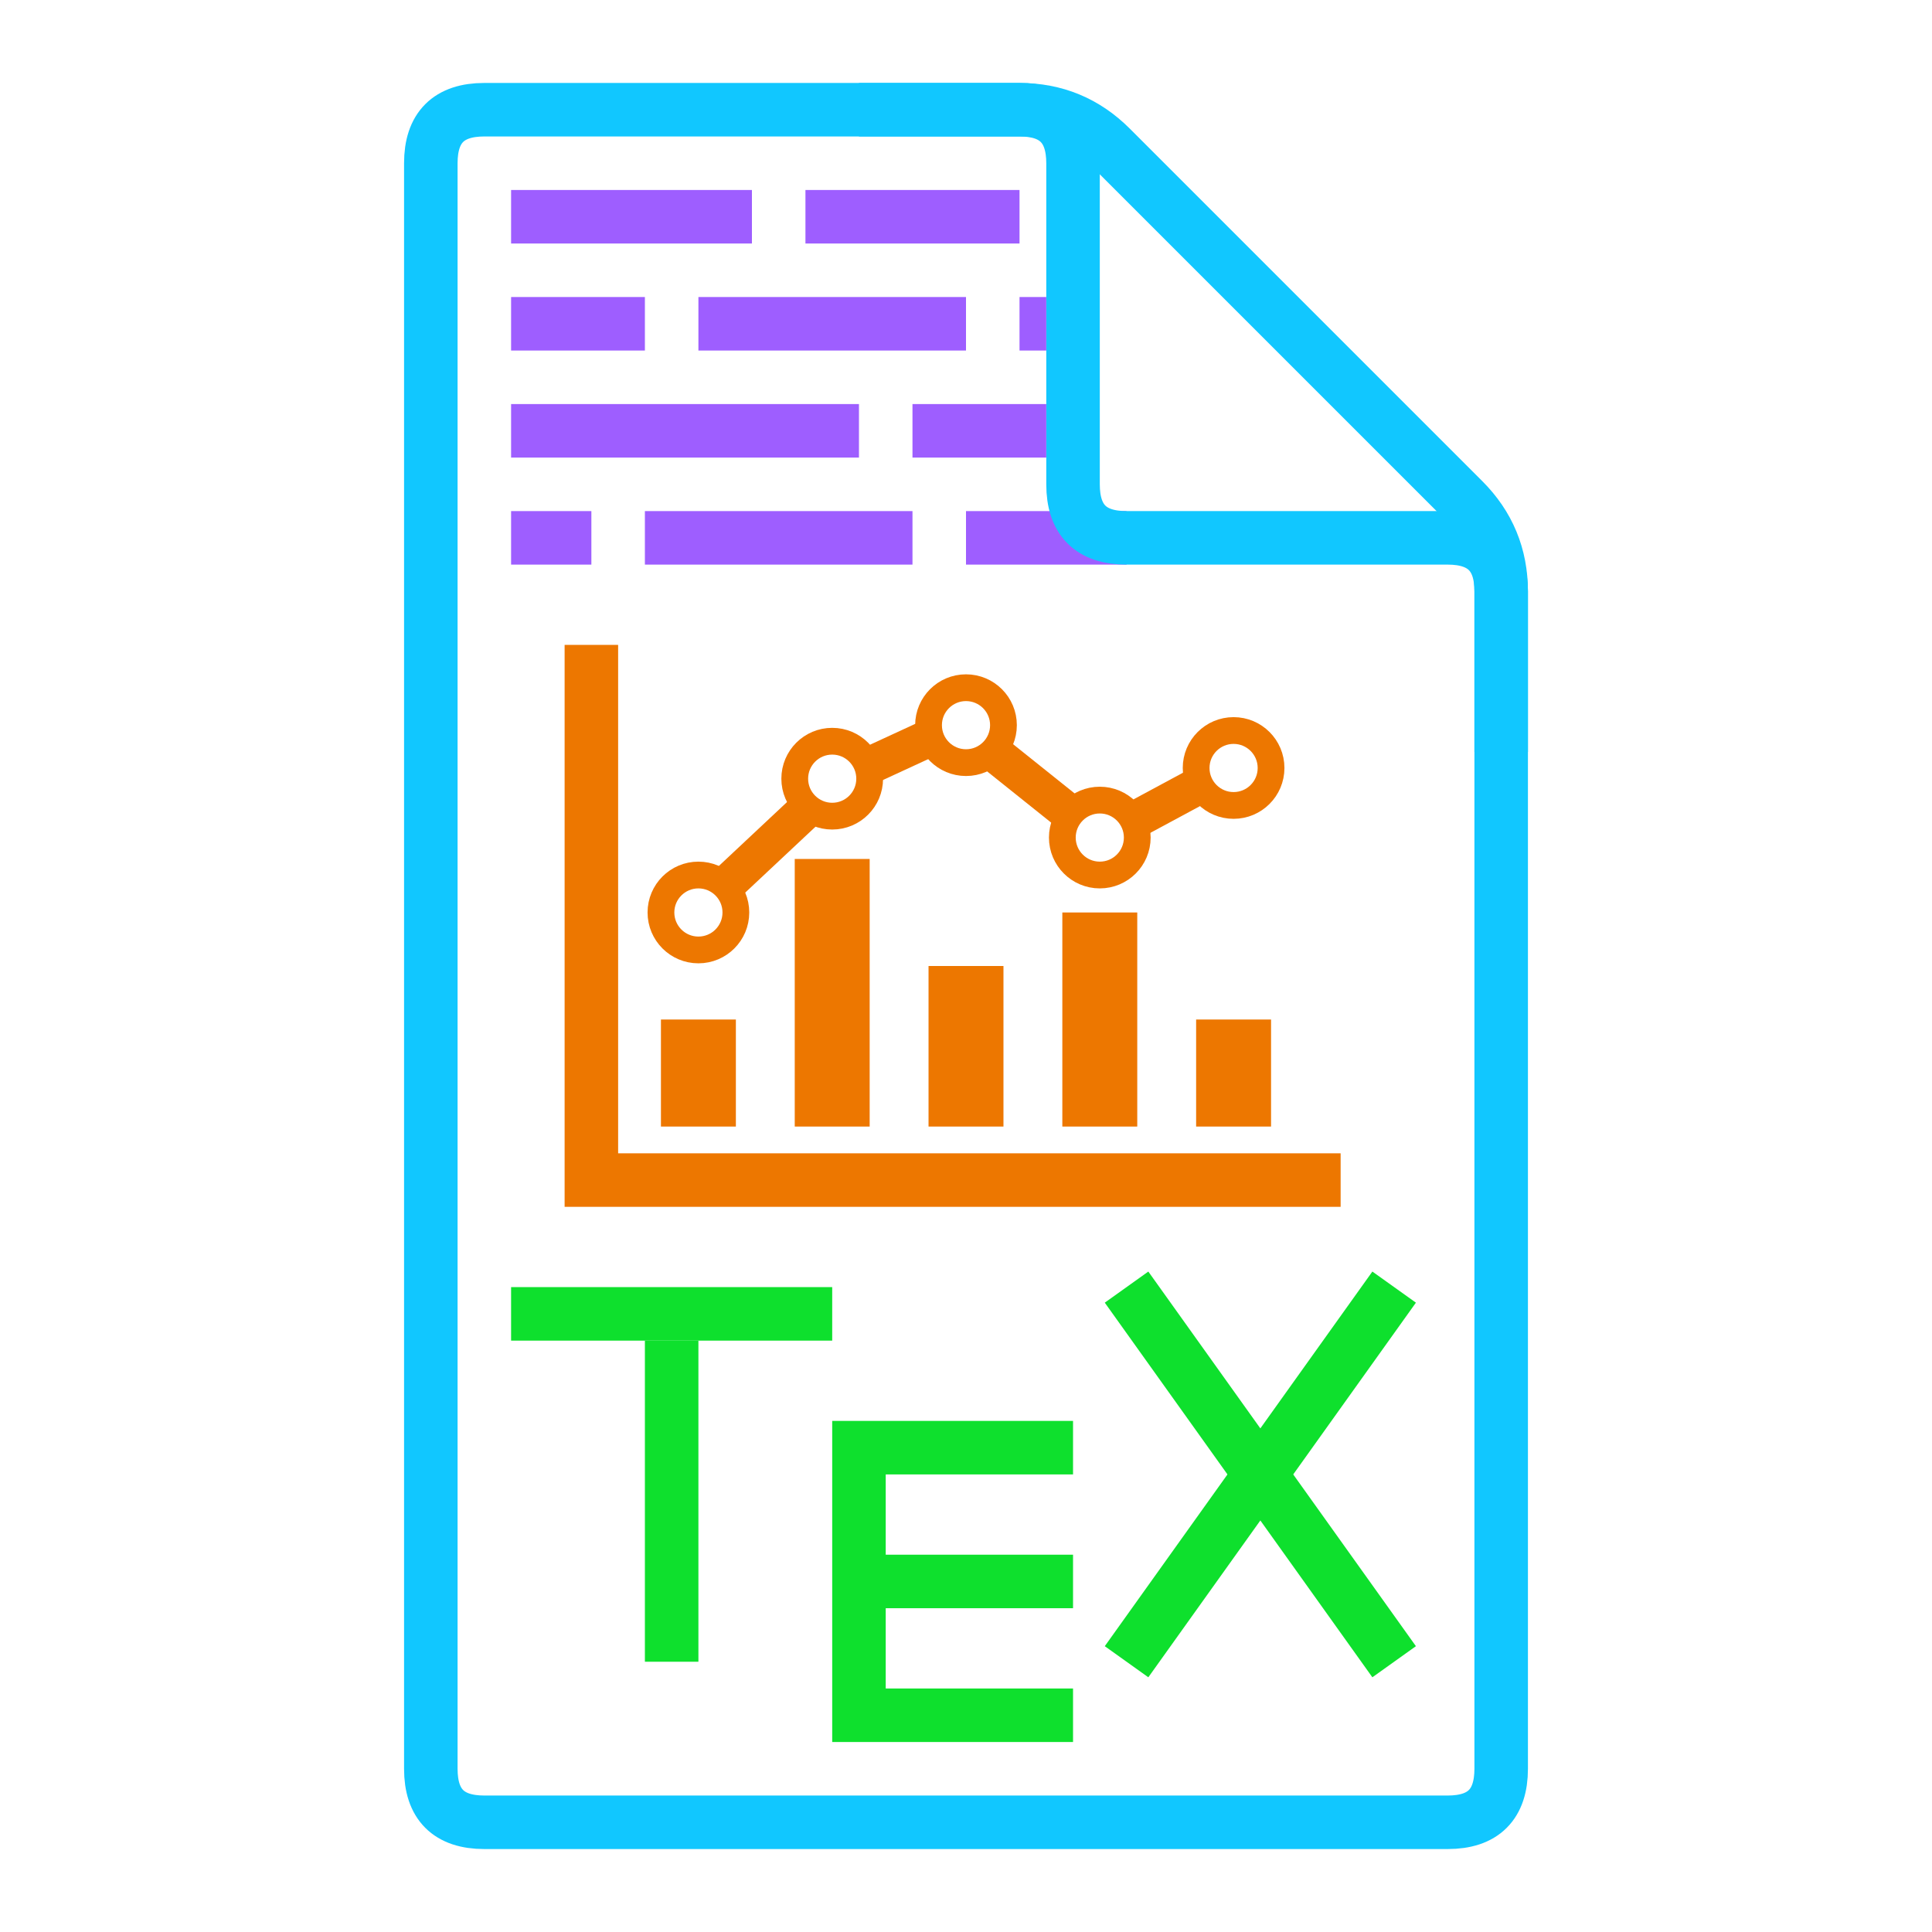 <svg xmlns="http://www.w3.org/2000/svg" xmlns:xlink="http://www.w3.org/1999/xlink" version="1.1" width="361px" height="361px" viewBox="-0.5 -0.5 361 361" content="&lt;mxfile&gt;&lt;diagram name=&quot;icon&quot; id=&quot;mf7i-kqe9W4dwgouXLnl&quot;&gt;7ZxZj6M4EIB/TR5Hwjbn43Y6mdFIc0j9sKt9Y4M7YYbgDHGu+fVrwhFcCYE4BilMXlpxYQpTX/mosukRGS/3HxN/tfjCAhqNsBHsR+R1hLGLLPE3FRwygW3hTDBPwiAToZPgLfxNc6GRSzdhQNdSRc5YxMOVLJyxOKYzLsn8JGE7udo7i+Snrvw5PRO8zfzoXPp3GPBFJiW2cZJ/ouF8wcGFpV/UzQXrhR+wXUVEJiMyThjj2a/lfkyj1HSFWb560x//7L9+cGwj/vzv7uWb/cv5kCmb3nJL+QYJjbmyamR4mZ6tH21y2+Qvxg+FsWgc/JXaXJRiFgvhy4IvI1FC4ueaJ+wnHbOIJcfaxJtYk+m0vFKYV5AnLy3bnL8bDSSI+Rt8pGxJeXIQFXYndFbOY1GhVsgSGvk83Mro/dyD5qW68gnfWSiah43c2ZGb6zkUNjNkFWu2SWY0v6tqbKCo9P46RdxP5pSfKRI/Kq99Eh1Z1nG1m7kmbBMHNL0jZbNbhJy+rfxZenUner3M+T2MooJy7gUy+ly4ZFv/v+MTUqUJXYe/q2XGfV4pi2GFVss0CKvFiM1+HhuYtiAfCyqX54kfhMKVQBNu87ItTTjdt/WzciRYXBoeLjmVRPEKMsvS3RMRGjt1PfHE/mjaTbItHWEQnRQr9tEmPTVdVFDxD5Vqq7TCur652Lj4mNqRw7g8ctTWrxmy2tYn5vX691WXX1b8yKynOtZZju6OY0wmBn4d0BTmWTIA01LsHVaDIn0zmOU+qTaNeRjQsFQHPaCIoM4WJpb29eY1rPIK5/FnOTgPENVp7mz+cbqZ55B9ucG1nmhfbpeuuaJQ/xxV2i9NPNXJArKEivSNKjZ6Ym3CCnsiHONVo1hsdjZZ2PiJtQkr0oUV9tYOsRLdWK9Fug+J9WzsVKUKA8GWVLuOZ6/Hp3dP886907y4OA1T9ce14gWvEhXyrLZ7rOAnXCoDB528Oo6R3vfO4qLiMFeoFnAE5UQMTJZ2lImBz9GdnXC0BzylLwG3NB/VZxABqD1VnwGKcHdxrHvvCPMHYAXJIgSz5MpZpw6xag8khocVzt2uKlaYFu4Qq/ZAYnBYsQF6K8wItU8t9ddbtQcSw8Oqa26FirrE2mLvWtwRrta0ed/aX6+yAyTv4T5dWjdvZNe7gdXF5nKZgydgtszLFT8RbnjmJ4Xsnq1nt80O2uAMbrqywYnbn8HbbG4NzuAO8HDco8HbRGGDM7gHPNz0ejO41yY+GprBMRzDid2fwfuKXJxHXQohAuNR5VMQSFYE9931LYU87YfCBnc8E5xtgQnu1lBN46oejUzbLG//bKbIug6jNVSvN6jaD6ENDiroqMrZQGxc1aORqfYjaINjCjPuylDd3qA+P3hohOppgtrQ43V+7qB9O2ZwVAEM5aw9OJkA9eiEqj2kGRzUMkt/L9UG79BJta+k/eMGqjaIL02iSNUxZUXE6Q6r+cR628FaVHwze/tiCSQyugtrkKE9ATE4rBh0MtNWw4oRTCuR7rA+w9Ub10vKX/2eHWTr8qvfZ8Ta/NFUA472k2tXXEXx9A8Esuqnf8JAJv8D&lt;/diagram&gt;&lt;/mxfile&gt;"><defs/><g><path d="M 180 100 L 210 100" fill="none" stroke="#9e5eff" stroke-width="10" stroke-miterlimit="10" pointer-events="stroke"/><rect x="0" y="0" width="360" height="360" fill="none" stroke="none" pointer-events="all"/><path d="M 180 20 L 190 20 Q 200 20 200 30 L 200 90 Q 200 100 210 100 L 270 100 Q 280 100 280 110 L 280 330 Q 280 340 270 340 L 90 340 Q 80 340 80 330 L 80 30 Q 80 20 90 20 L 180 20" fill="none" stroke="#11c7ff" stroke-width="10" stroke-miterlimit="10" pointer-events="stroke"/><path d="M 95 245 L 155 245" fill="none" stroke="#0ee02d" stroke-width="10" stroke-miterlimit="10" pointer-events="stroke"/><path d="M 125 250 L 125 310" fill="none" stroke="#0ee02d" stroke-width="10" stroke-miterlimit="10" pointer-events="stroke"/><path d="M 200 320 L 160 320 L 160 270 L 200 270" fill="none" stroke="#0ee02d" stroke-width="10" stroke-miterlimit="10" pointer-events="stroke"/><path d="M 200 295 L 160 295" fill="none" stroke="#0ee02d" stroke-width="10" stroke-miterlimit="10" pointer-events="stroke"/><path d="M 260 310 L 210 240" fill="none" stroke="#0ee02d" stroke-width="10" stroke-miterlimit="10" pointer-events="stroke"/><path d="M 210 310 L 260 240" fill="none" stroke="#0ee02d" stroke-width="10" stroke-miterlimit="10" pointer-events="stroke"/><path d="M 160 20 L 190 20 Q 200 20 207.07 27.07 L 272.93 92.93 Q 280 100 280 110 L 280 140" fill="none" stroke="#11c7ff" stroke-width="10" stroke-miterlimit="10" pointer-events="stroke"/><path d="M 250 220 L 110 220 L 110 120" fill="none" stroke="#ed7700" stroke-width="10" stroke-miterlimit="10" pointer-events="stroke"/><path d="M 130 190 L 130 210" fill="none" stroke="#ed7700" stroke-width="14" stroke-miterlimit="10" pointer-events="stroke"/><path d="M 155 160 L 155 210" fill="none" stroke="#ed7700" stroke-width="14" stroke-miterlimit="10" pointer-events="stroke"/><path d="M 180 180 L 180 210" fill="none" stroke="#ed7700" stroke-width="14" stroke-miterlimit="10" pointer-events="stroke"/><path d="M 205 170 L 205 210" fill="none" stroke="#ed7700" stroke-width="14" stroke-miterlimit="10" pointer-events="stroke"/><path d="M 230 190 L 230 210" fill="none" stroke="#ed7700" stroke-width="14" stroke-miterlimit="10" pointer-events="stroke"/><ellipse cx="130" cy="170" rx="7" ry="7" fill="none" stroke="#ed7700" stroke-width="5" pointer-events="all"/><ellipse cx="155" cy="145" rx="7" ry="7" fill="none" stroke="#ed7700" stroke-width="5" pointer-events="all"/><ellipse cx="180" cy="135" rx="7" ry="7" fill="none" stroke="#ed7700" stroke-width="5" pointer-events="all"/><ellipse cx="205" cy="156" rx="7" ry="7" fill="none" stroke="#ed7700" stroke-width="5" pointer-events="all"/><ellipse cx="230" cy="143" rx="7" ry="7" fill="none" stroke="#ed7700" stroke-width="5" pointer-events="all"/><path d="M 135 165 L 151 150" fill="none" stroke="#ed7700" stroke-width="7" stroke-miterlimit="10" pointer-events="stroke"/><path d="M 95 40 L 140 40" fill="none" stroke="#9e5eff" stroke-width="10" stroke-miterlimit="10" pointer-events="stroke"/><path d="M 150 40 L 190 40" fill="none" stroke="#9e5eff" stroke-width="10" stroke-miterlimit="10" pointer-events="stroke"/><path d="M 95 60 L 120 60" fill="none" stroke="#9e5eff" stroke-width="10" stroke-miterlimit="10" pointer-events="stroke"/><path d="M 130 60 L 180 60" fill="none" stroke="#9e5eff" stroke-width="10" stroke-miterlimit="10" pointer-events="stroke"/><path d="M 190 60 L 195 60" fill="none" stroke="#9e5eff" stroke-width="10" stroke-miterlimit="10" pointer-events="stroke"/><path d="M 95 80 L 160 80" fill="none" stroke="#9e5eff" stroke-width="10" stroke-miterlimit="10" pointer-events="stroke"/><path d="M 170 80 L 195 80" fill="none" stroke="#9e5eff" stroke-width="10" stroke-miterlimit="10" pointer-events="stroke"/><path d="M 161 143 L 174 137" fill="none" stroke="#ed7700" stroke-width="7" stroke-miterlimit="10" pointer-events="stroke"/><path d="M 200 152 L 185 140" fill="none" stroke="#ed7700" stroke-width="7" stroke-miterlimit="10" pointer-events="stroke"/><path d="M 224 146 L 211 153" fill="none" stroke="#ed7700" stroke-width="7" stroke-miterlimit="10" pointer-events="stroke"/><path d="M 95 100 L 110 100" fill="none" stroke="#9e5eff" stroke-width="10" stroke-miterlimit="10" pointer-events="stroke"/><path d="M 120 100 L 170 100" fill="none" stroke="#9e5eff" stroke-width="10" stroke-miterlimit="10" pointer-events="stroke"/></g></svg>